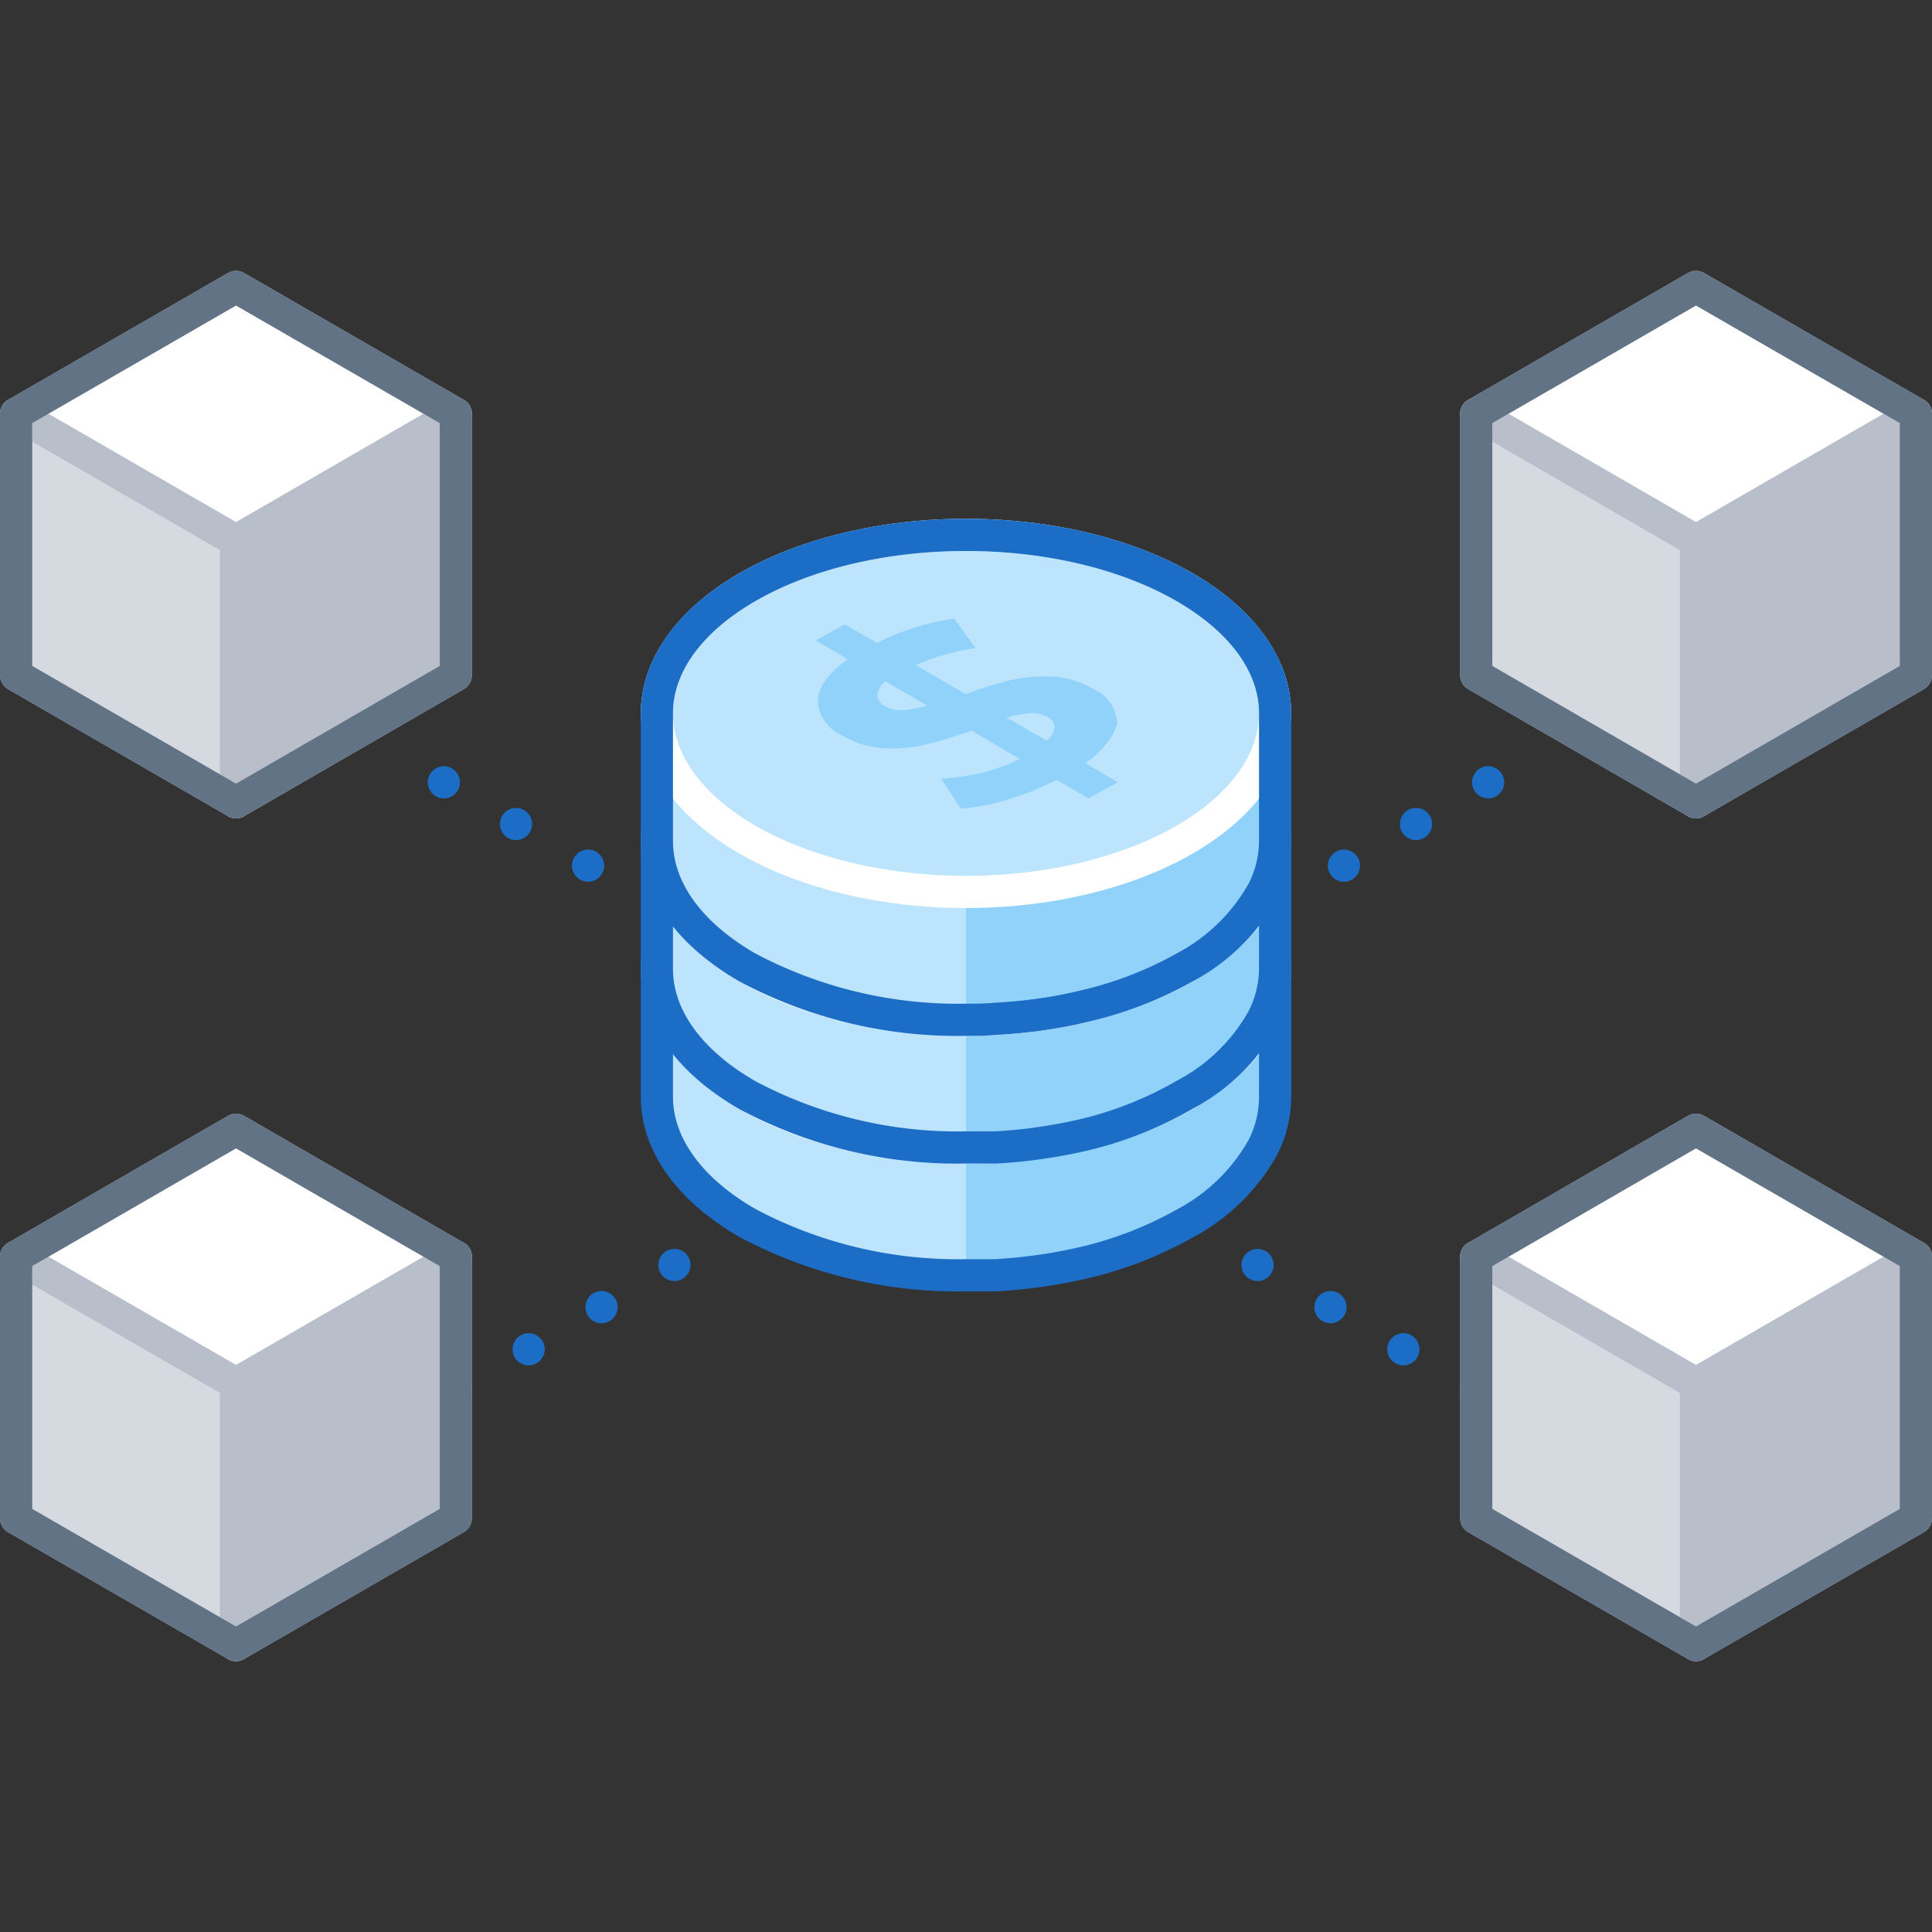 <svg xmlns="http://www.w3.org/2000/svg" viewBox="0 0 120 120"><rect x="0" y="0" width="120" height="120" fill="#333333" stroke="none"/><defs><style>.cls-1,.cls-10,.cls-11,.cls-2,.cls-3,.cls-7{fill:none;}.cls-1,.cls-11,.cls-2{stroke:#1b6dc6;}.cls-1,.cls-10,.cls-11,.cls-2,.cls-4,.cls-5,.cls-6,.cls-7{stroke-linecap:round;stroke-linejoin:round;stroke-width:2px;}.cls-2{stroke-dasharray:0 5.23;}.cls-4{fill:#fff;}.cls-4,.cls-5,.cls-6{stroke:#b8bfca;}.cls-5{fill:#b8bfca;}.cls-6{fill:#d5dae0;}.cls-7{stroke:#627386;}.cls-8{fill:#bde4fd;}.cls-9{fill:#91d2fb;}.cls-10{stroke:#fff;}.cls-11{stroke-dasharray:0 5.17;}</style></defs><title>cost-&amp;amp;-complexity</title><g id="Layer_2" data-name="Layer 2"><g id="Tech_Concepts" data-name="Tech Concepts"><line class="cls-1" x1="73.58" y1="75.96" x2="73.58" y2="75.96"/><line class="cls-2" x1="78.11" y1="78.57" x2="89.42" y2="85.11"/><line class="cls-1" x1="91.69" y1="86.41" x2="91.69" y2="86.41"/><ellipse class="cls-3" cx="60" cy="68.12" rx="28.44" ry="17.24"/><line class="cls-3" x1="105.34" y1="41.94" x2="14.66" y2="94.3"/><polygon class="cls-4" points="119 78.06 105.34 85.94 91.69 78.06 105.34 70.17 119 78.06"/><polygon class="cls-5" points="119 78.06 119 94.3 105.34 102.18 105.34 85.94 119 78.06"/><polygon class="cls-6" points="91.69 78.06 91.69 94.3 105.34 102.18 105.34 85.94 91.69 78.06"/><polygon class="cls-7" points="105.34 70.17 91.69 78.06 91.69 94.3 105.34 102.18 119 94.3 119 78.06 105.34 70.17"/><polygon class="cls-3" points="119 94.3 105.34 102.18 91.69 94.3 105.34 86.41 119 94.3"/><polygon class="cls-4" points="119 25.7 105.34 33.59 91.69 25.7 105.34 17.82 119 25.7"/><polygon class="cls-5" points="119 25.7 119 41.94 105.34 49.83 105.34 33.59 119 25.7"/><polygon class="cls-6" points="91.69 25.7 91.69 41.94 105.34 49.83 105.34 33.59 91.69 25.7"/><polygon class="cls-7" points="105.34 17.82 91.69 25.7 91.69 41.94 105.34 49.83 119 41.94 119 25.7 105.34 17.82"/><polygon class="cls-3" points="119 41.94 105.34 49.83 91.69 41.94 105.34 34.05 119 41.94"/><path class="cls-8" d="M73.84,60.18,73.58,60c-7.5-4.33-19.66-4.33-27.16,0l-.26.15H40.8v7.94c0,2.84,1.87,5.67,5.62,7.84,7.5,4.33,19.66,4.33,27.16,0,3.75-2.17,5.62-5,5.62-7.84V60.18Z"/><path class="cls-9" d="M73.58,76c3.75-2.17,5.62-5,5.62-7.84V60.18H73.84L73.58,60A27.72,27.72,0,0,0,60,56.78V79.21A27.83,27.83,0,0,0,73.58,76Z"/><ellipse class="cls-8" cx="60" cy="60.18" rx="19.2" ry="11.09"/><ellipse class="cls-10" cx="60" cy="60.18" rx="19.2" ry="11.09"/><ellipse class="cls-3" cx="60" cy="67.35" rx="19.67" ry="11.9"/><path class="cls-1" d="M79.2,68.12V60.18h0c0-2.83-1.87-5.67-5.62-7.84-7.5-4.33-19.66-4.33-27.16,0-3.75,2.17-5.62,5-5.62,7.84h0v7.94c0,2.84,1.87,5.67,5.62,7.84A27.83,27.83,0,0,0,60,79.21c.61,0,1.23,0,1.84,0a33.3,33.3,0,0,0,3.63-.41c.59-.1,1.18-.22,1.76-.35A23.88,23.88,0,0,0,73.58,76a12,12,0,0,0,4.83-4.68A6.88,6.88,0,0,0,79.2,68.12Z"/><path class="cls-9" d="M67.43,63.29l2,1.17-1.81,1.05-2-1.14a16.07,16.07,0,0,1-3,1.2,12.62,12.62,0,0,1-2.94.57l-1.23-1.85A15.57,15.57,0,0,0,61,63.84,13.17,13.17,0,0,0,63.29,63l-3-1.76a27.9,27.9,0,0,1-2.86.86,9.07,9.07,0,0,1-2.61.22,5.77,5.77,0,0,1-2.57-.78,2.51,2.51,0,0,1-1.5-2.14c0-.84.62-1.71,1.86-2.6l-2-1.17,1.81-1,2,1.15a14.87,14.87,0,0,1,4.8-1.49L60.44,56a13.91,13.91,0,0,0-3.71,1.07l3.1,1.79a25.38,25.38,0,0,1,2.8-.87,9.37,9.37,0,0,1,2.6-.21,5.57,5.57,0,0,1,2.54.77,2.43,2.43,0,0,1,1.47,2.11C69.22,61.53,68.62,62.39,67.43,63.29ZM56.06,60a6.4,6.4,0,0,0,1.51-.29L55,58.19a1.19,1.19,0,0,0-.5.89.85.85,0,0,0,.5.67,2.1,2.1,0,0,0,1.08.23m6.45.46L65,61.9a1.21,1.21,0,0,0,.5-.85.76.76,0,0,0-.45-.64A1.91,1.91,0,0,0,64,60.18a6.72,6.72,0,0,0-1.47.26"/><path class="cls-8" d="M73.84,52.25l-.26-.16c-7.5-4.33-19.66-4.33-27.16,0l-.26.16H40.8v7.93c0,2.84,1.87,5.68,5.62,7.84,7.5,4.33,19.66,4.33,27.16,0,3.75-2.16,5.62-5,5.62-7.84V52.25Z"/><path class="cls-9" d="M73.58,68c3.75-2.16,5.62-5,5.62-7.84V52.25H73.84l-.26-.16A27.72,27.72,0,0,0,60,48.84V71.27A27.72,27.72,0,0,0,73.58,68Z"/><ellipse class="cls-8" cx="60" cy="52.25" rx="19.2" ry="11.09"/><ellipse class="cls-10" cx="60" cy="52.25" rx="19.2" ry="11.09"/><ellipse class="cls-3" cx="60" cy="59.42" rx="19.67" ry="11.9"/><path class="cls-1" d="M79.2,60.18V52.25h0c0-2.84-1.87-5.68-5.62-7.84-7.5-4.33-19.66-4.33-27.16,0-3.75,2.16-5.62,5-5.62,7.84h0v7.93c0,2.84,1.87,5.68,5.62,7.84A27.72,27.72,0,0,0,60,71.27c.61,0,1.23,0,1.84,0a31.25,31.25,0,0,0,3.63-.41c.59-.1,1.18-.22,1.76-.35A23.22,23.22,0,0,0,73.58,68a11.92,11.92,0,0,0,4.83-4.68A6.85,6.85,0,0,0,79.2,60.18Z"/><path class="cls-9" d="M67.43,55.35l2,1.18-1.81,1-2-1.14a16.8,16.8,0,0,1-3,1.21,13.75,13.75,0,0,1-2.94.57l-1.23-1.86A15.57,15.57,0,0,0,61,55.9a12.43,12.43,0,0,0,2.34-.85l-3-1.76a28.18,28.18,0,0,1-2.86.87,9.1,9.1,0,0,1-2.61.22,5.92,5.92,0,0,1-2.57-.79,2.5,2.5,0,0,1-1.5-2.14c0-.84.62-1.7,1.86-2.6l-2-1.16,1.81-1,2,1.14a15.12,15.12,0,0,1,4.8-1.49l1.32,1.81a14.28,14.28,0,0,0-3.71,1.07L59.83,51a25.38,25.38,0,0,1,2.8-.87,9.37,9.37,0,0,1,2.6-.21,5.86,5.86,0,0,1,2.54.77,2.43,2.43,0,0,1,1.47,2.11C69.22,53.6,68.62,54.45,67.43,55.35ZM56.06,52a5.93,5.93,0,0,0,1.51-.29L55,50.25a1.19,1.19,0,0,0-.5.89.85.85,0,0,0,.5.67,1.92,1.92,0,0,0,1.08.23m6.45.47L65,54a1.2,1.2,0,0,0,.5-.84.74.74,0,0,0-.45-.64A1.91,1.91,0,0,0,64,52.24a6.81,6.81,0,0,0-1.47.27"/><path class="cls-8" d="M73.84,44.31l-.26-.16c-7.5-4.33-19.66-4.33-27.16,0l-.26.16H40.8v7.94c0,2.84,1.87,5.67,5.62,7.84,7.5,4.33,19.66,4.33,27.16,0,3.75-2.17,5.62-5,5.62-7.84V44.31Z"/><path class="cls-9" d="M73.58,60.09c3.75-2.17,5.62-5,5.62-7.84V44.31H73.84l-.26-.16A27.83,27.83,0,0,0,60,40.91V63.34A27.83,27.83,0,0,0,73.58,60.09Z"/><ellipse class="cls-8" cx="60" cy="44.31" rx="19.2" ry="11.09"/><ellipse class="cls-10" cx="60" cy="44.31" rx="19.2" ry="11.09"/><ellipse class="cls-3" cx="60" cy="51.48" rx="19.67" ry="11.9"/><path class="cls-1" d="M79.2,52.25V44.31h0c0-2.84-1.87-5.67-5.62-7.84-7.5-4.33-19.66-4.33-27.16,0-3.75,2.17-5.62,5-5.62,7.84h0v7.94c0,2.84,1.87,5.67,5.62,7.84A27.83,27.83,0,0,0,60,63.34c.61,0,1.23,0,1.84-.06a31.24,31.24,0,0,0,3.63-.4c.59-.1,1.18-.22,1.76-.36a23.53,23.53,0,0,0,6.35-2.43,12,12,0,0,0,4.83-4.69A6.81,6.81,0,0,0,79.2,52.25Z"/><path class="cls-9" d="M67.43,47.41l2,1.18-1.81,1-2-1.15a16.8,16.8,0,0,1-3,1.21,12.62,12.62,0,0,1-2.94.57l-1.23-1.85A16.79,16.79,0,0,0,61,48a12.44,12.44,0,0,0,2.34-.86l-3-1.76a28.18,28.18,0,0,1-2.86.87,9.1,9.1,0,0,1-2.61.22,5.66,5.66,0,0,1-2.57-.79,2.49,2.49,0,0,1-1.5-2.13c0-.84.62-1.71,1.86-2.6l-2-1.17,1.81-1,2,1.15a15.14,15.14,0,0,1,4.8-1.5l1.32,1.82a14.29,14.29,0,0,0-3.71,1.06l3.1,1.8a25.38,25.38,0,0,1,2.8-.87,9.77,9.77,0,0,1,2.6-.22,5.74,5.74,0,0,1,2.54.78,2.42,2.42,0,0,1,1.47,2.11C69.22,45.66,68.62,46.51,67.43,47.41Zm-11.37-3.3a6.4,6.4,0,0,0,1.51-.29L55,42.32a1.19,1.19,0,0,0-.5.89.85.85,0,0,0,.5.67,2.1,2.1,0,0,0,1.08.23m6.45.46L65,46a1.21,1.21,0,0,0,.5-.84.75.75,0,0,0-.45-.64A2,2,0,0,0,64,44.3a6.81,6.81,0,0,0-1.47.27"/><line class="cls-1" x1="92.43" y1="48.59" x2="92.43" y2="48.59"/><line class="cls-11" x1="87.95" y1="51.18" x2="81.24" y2="55.06"/><line class="cls-1" x1="79" y1="56.35" x2="79" y2="56.35"/><line class="cls-1" x1="46.42" y1="75.96" x2="46.42" y2="75.96"/><line class="cls-2" x1="41.89" y1="78.57" x2="30.58" y2="85.11"/><line class="cls-1" x1="28.31" y1="86.41" x2="28.31" y2="86.41"/><polygon class="cls-4" points="28.31 78.06 14.66 85.94 1 78.06 14.66 70.17 28.31 78.06"/><polygon class="cls-5" points="28.31 78.06 28.31 94.3 14.66 102.18 14.66 85.94 28.31 78.06"/><polygon class="cls-6" points="1 78.06 1 94.3 14.66 102.18 14.66 85.94 1 78.06"/><polygon class="cls-7" points="14.66 70.17 1 78.06 1 94.3 14.66 102.18 28.31 94.3 28.31 78.06 14.66 70.17"/><polygon class="cls-3" points="28.31 94.3 14.66 102.18 1 94.3 14.66 86.41 28.31 94.3"/><polygon class="cls-4" points="28.31 25.7 14.66 33.59 1 25.7 14.66 17.82 28.31 25.7"/><polygon class="cls-5" points="28.31 25.7 28.31 41.94 14.66 49.83 14.66 33.59 28.31 25.7"/><polygon class="cls-6" points="1 25.7 1 41.94 14.66 49.83 14.66 33.59 1 25.7"/><polygon class="cls-7" points="14.66 17.82 1 25.7 1 41.94 14.66 49.83 28.31 41.94 28.31 25.7 14.66 17.82"/><polygon class="cls-3" points="28.31 41.94 14.66 49.83 1 41.94 14.66 34.05 28.31 41.94"/><line class="cls-1" x1="27.57" y1="48.59" x2="27.57" y2="48.59"/><line class="cls-11" x1="32.05" y1="51.18" x2="38.76" y2="55.06"/><line class="cls-1" x1="41" y1="56.35" x2="41" y2="56.35"/><rect class="cls-3" width="120" height="120"/><rect class="cls-3" width="120" height="120"/></g></g></svg>
